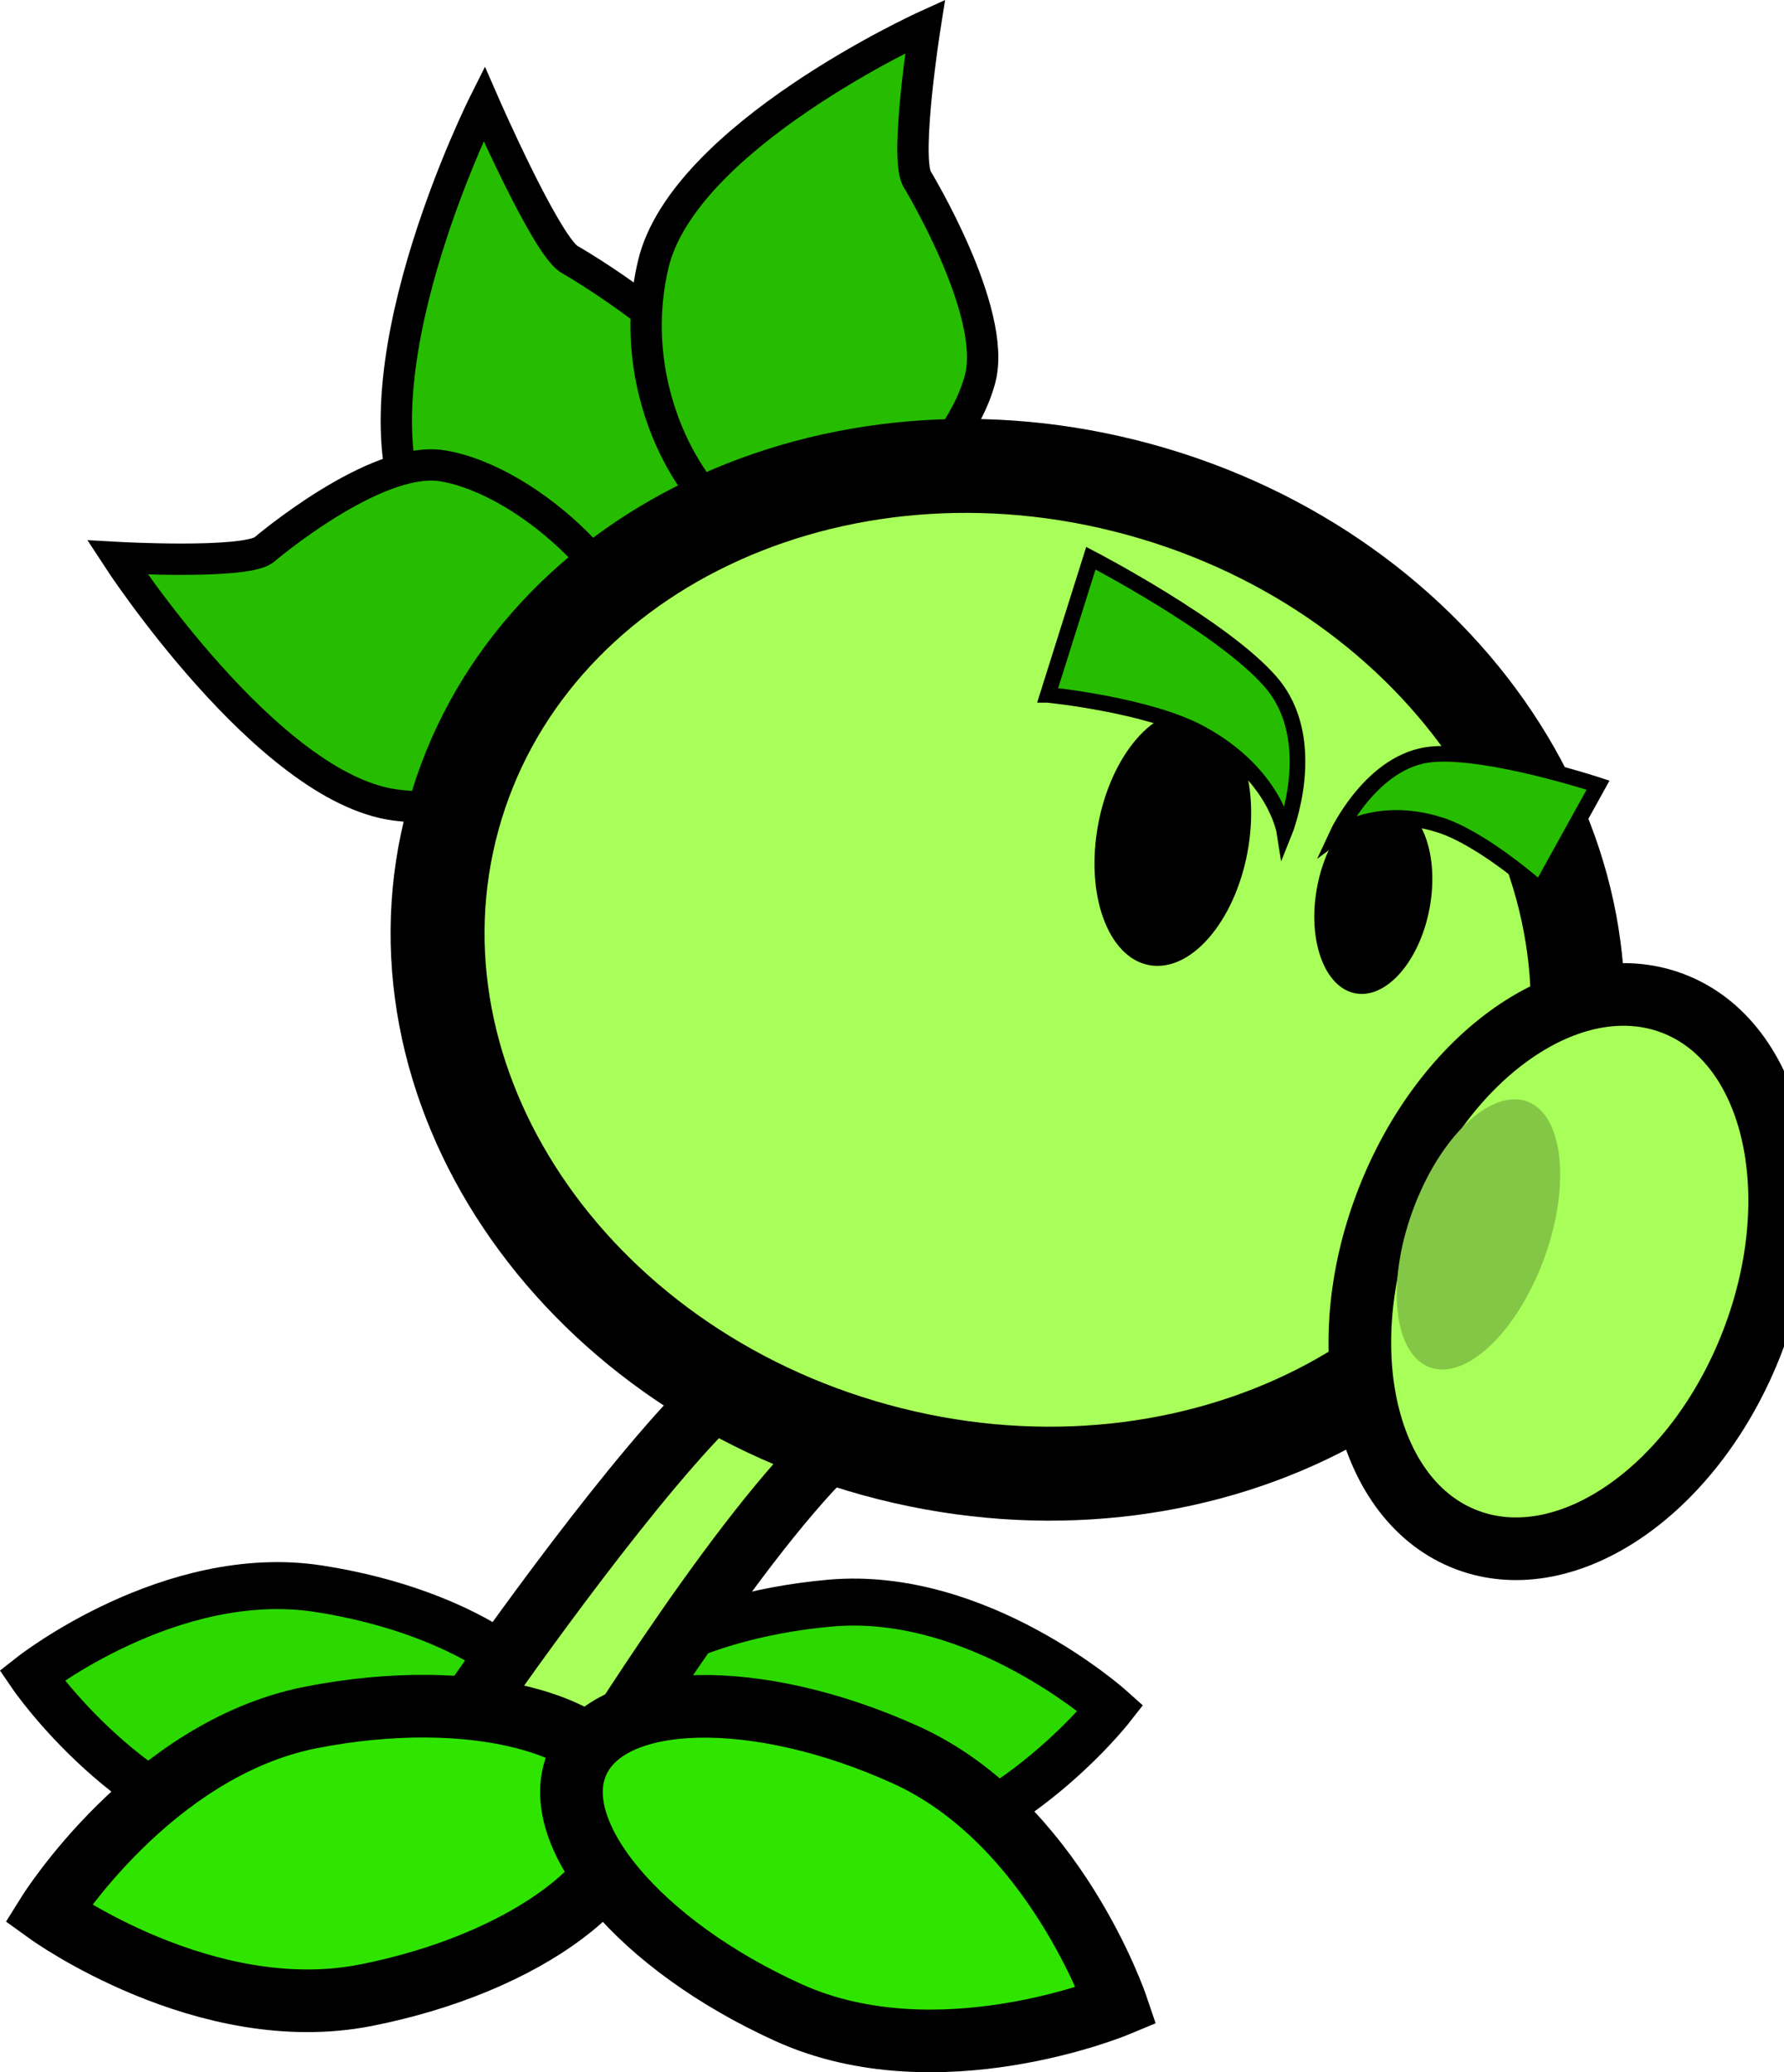 <svg version="1.1" xmlns="http://www.w3.org/2000/svg" xmlns:xlink="http://www.w3.org/1999/xlink" width="56.954" height="66.165" viewBox="0,0,56.954,66.165"><g transform="translate(-220.45,-140.637)"><g data-paper-data="{&quot;isPaintingLayer&quot;:true}" fill="none" fill-rule="nonzero" stroke="none" stroke-width="none" stroke-linecap="butt" stroke-linejoin="miter" stroke-miterlimit="10" stroke-dasharray="" stroke-dashoffset="0" font-family="none" font-weight="none" font-size="none" text-anchor="none" style="mix-blend-mode: normal"><path d="M241.656,163.287c-2.251,0.541 -6.463,-1.956 -8.146,-6.584c-1.683,-4.627 2.392,-12.756 2.392,-12.756c0,0 1.919,4.392 2.693,4.951c0,0 4.642,2.638 5.472,5.103c1.093,3.246 -0.158,8.743 -2.41,9.284z" data-paper-data="{&quot;origRot&quot;:0,&quot;origPos&quot;:null}" fill="#26bd00" stroke="#000000" stroke-width="1"/><path d="M240.8,161.87c-0.349,2.294 -3.662,5.011 -7.738,4.469c-4.076,-0.542 -8.864,-7.901 -8.864,-7.901c0,0 3.977,0.222 4.662,-0.232c0,0 3.565,-3.045 5.714,-2.696c2.829,0.46 6.575,4.066 6.226,6.36z" data-paper-data="{&quot;origRot&quot;:0,&quot;origPos&quot;:null}" fill="#26bd00" stroke="#000000" stroke-width="1"/><path d="M244.85,157.921c-2.207,-0.804 -4.512,-4.745 -3.546,-8.84c0.966,-4.095 8.679,-7.603 8.679,-7.603c0,0 -0.642,4.056 -0.271,4.849c0,0 2.599,4.264 2.027,6.411c-0.753,2.826 -4.682,5.988 -6.889,5.184z" data-paper-data="{&quot;origRot&quot;:0,&quot;origPos&quot;:null}" fill="#26bd00" stroke="#000000" stroke-width="1"/><path d="M230.614,191.363c4.706,0.724 8.241,3.137 7.894,5.391c-0.347,2.254 -4.443,3.494 -9.149,2.77c-4.706,-0.724 -7.894,-5.391 -7.894,-5.391c0,0 4.443,-3.494 9.149,-2.77z" data-paper-data="{&quot;origRot&quot;:0,&quot;origPos&quot;:null,&quot;index&quot;:null}" fill="#2bd900" stroke="#000000" stroke-width="1.5"/><path d="M255.91,195.178c0,0 -3.482,4.452 -8.226,4.87c-4.743,0.418 -8.751,-1.084 -8.951,-3.355c-0.2,-2.271 3.483,-4.452 8.226,-4.87c4.743,-0.418 8.951,3.355 8.951,3.355z" data-paper-data="{&quot;origRot&quot;:0,&quot;origPos&quot;:null,&quot;index&quot;:null}" fill="#2bd900" stroke="#000000" stroke-width="1.5"/><path d="M235.384,195.275c0,0 4.034,-5.865 7.035,-9.13c2.369,-2.577 6.727,-5.839 6.727,-5.839l3.313,3.046c0,0 -4.143,2.044 -6.165,4.243c-3.349,3.642 -7.597,10.725 -7.597,10.725z" data-paper-data="{&quot;origPos&quot;:null,&quot;origRot&quot;:0}" fill="#a9ff59" stroke="#000000" stroke-width="2"/><path d="M270.325,176.453c-2.321,8.47 -12.129,13.164 -21.907,10.485c-9.778,-2.679 -15.823,-11.717 -13.503,-20.187c2.321,-8.47 12.129,-13.164 21.907,-10.485c9.778,2.679 15.823,11.717 13.503,20.187z" data-paper-data="{&quot;origPos&quot;:null,&quot;origRot&quot;:0}" fill="#a9ff59" stroke="#000000" stroke-width="3"/><path d="M276.404,183.451c-1.814,4.731 -5.899,7.576 -9.125,6.354c-3.225,-1.222 -4.369,-6.047 -2.555,-10.779c1.814,-4.731 5.899,-7.576 9.125,-6.354c3.225,1.222 4.369,6.047 2.555,10.779z" data-paper-data="{&quot;origPos&quot;:null,&quot;origRot&quot;:0}" fill="#a9ff59" stroke="#000000" stroke-width="2"/><path d="M269.751,180.809c-0.855,2.346 -2.489,3.908 -3.649,3.489c-1.16,-0.419 -1.408,-2.659 -0.553,-5.005c0.855,-2.346 2.489,-3.908 3.649,-3.489c1.16,0.419 1.408,2.659 0.553,5.005z" data-paper-data="{&quot;origRot&quot;:0,&quot;origPos&quot;:null}" fill="#84c746" stroke="none" stroke-width="0"/><path d="M230.377,195.474c5.116,-1.005 9.653,0.166 10.134,2.616c0.481,2.45 -3.276,5.25 -8.391,6.255c-5.116,1.005 -10.134,-2.616 -10.134,-2.616c0,0 3.276,-5.25 8.391,-6.255z" data-paper-data="{&quot;origRot&quot;:0,&quot;origPos&quot;:null}" fill="#2fe500" stroke="#000000" stroke-width="2"/><path d="M256.096,204.675c0,0 -5.714,2.377 -10.464,0.228c-4.75,-2.149 -7.766,-5.735 -6.737,-8.009c1.029,-2.275 5.714,-2.377 10.464,-0.228c4.75,2.149 6.737,8.009 6.737,8.009z" data-paper-data="{&quot;origRot&quot;:0,&quot;origPos&quot;:null,&quot;index&quot;:null}" fill="#2fe500" stroke="#000000" stroke-width="2"/><path d="M260.311,167.643c-0.351,2.247 -1.718,3.96 -3.054,3.827c-1.336,-0.133 -2.134,-2.062 -1.783,-4.308c0.351,-2.247 1.718,-3.96 3.054,-3.827c1.336,0.133 2.134,2.062 1.783,4.308z" data-paper-data="{&quot;origPos&quot;:null,&quot;origRot&quot;:0}" fill="#000000" stroke="none" stroke-width="0"/><path d="M266.115,169.484c-0.264,1.692 -1.295,2.983 -2.301,2.883c-1.006,-0.1 -1.607,-1.553 -1.343,-3.246c0.264,-1.692 1.295,-2.983 2.301,-2.883c1.006,0.1 1.607,1.553 1.343,3.246z" data-paper-data="{&quot;origPos&quot;:null,&quot;origRot&quot;:0}" fill="#000000" stroke="none" stroke-width="0"/><path d="M253.901,162.823l1.375,-4.363c0,0 4.231,2.2 5.749,3.96c1.609,1.866 0.432,4.787 0.432,4.787c0,0 -0.289,-1.86 -2.684,-3.16c-1.669,-0.906 -4.871,-1.224 -4.871,-1.224z" data-paper-data="{&quot;origPos&quot;:null,&quot;origRot&quot;:0}" fill="#26bd00" stroke="#000000" stroke-width="0.5"/><path d="M266.382,166.965c-2.002,-0.616 -3.242,0.306 -3.242,0.306c0,0 1.104,-2.383 3.031,-2.55c1.818,-0.158 5.297,0.986 5.297,0.986l-1.848,3.339c0,0 -1.843,-1.652 -3.238,-2.081z" data-paper-data="{&quot;origPos&quot;:null,&quot;index&quot;:null,&quot;origRot&quot;:0}" fill="#26bd00" stroke="#000000" stroke-width="0.5"/></g></g></svg>
